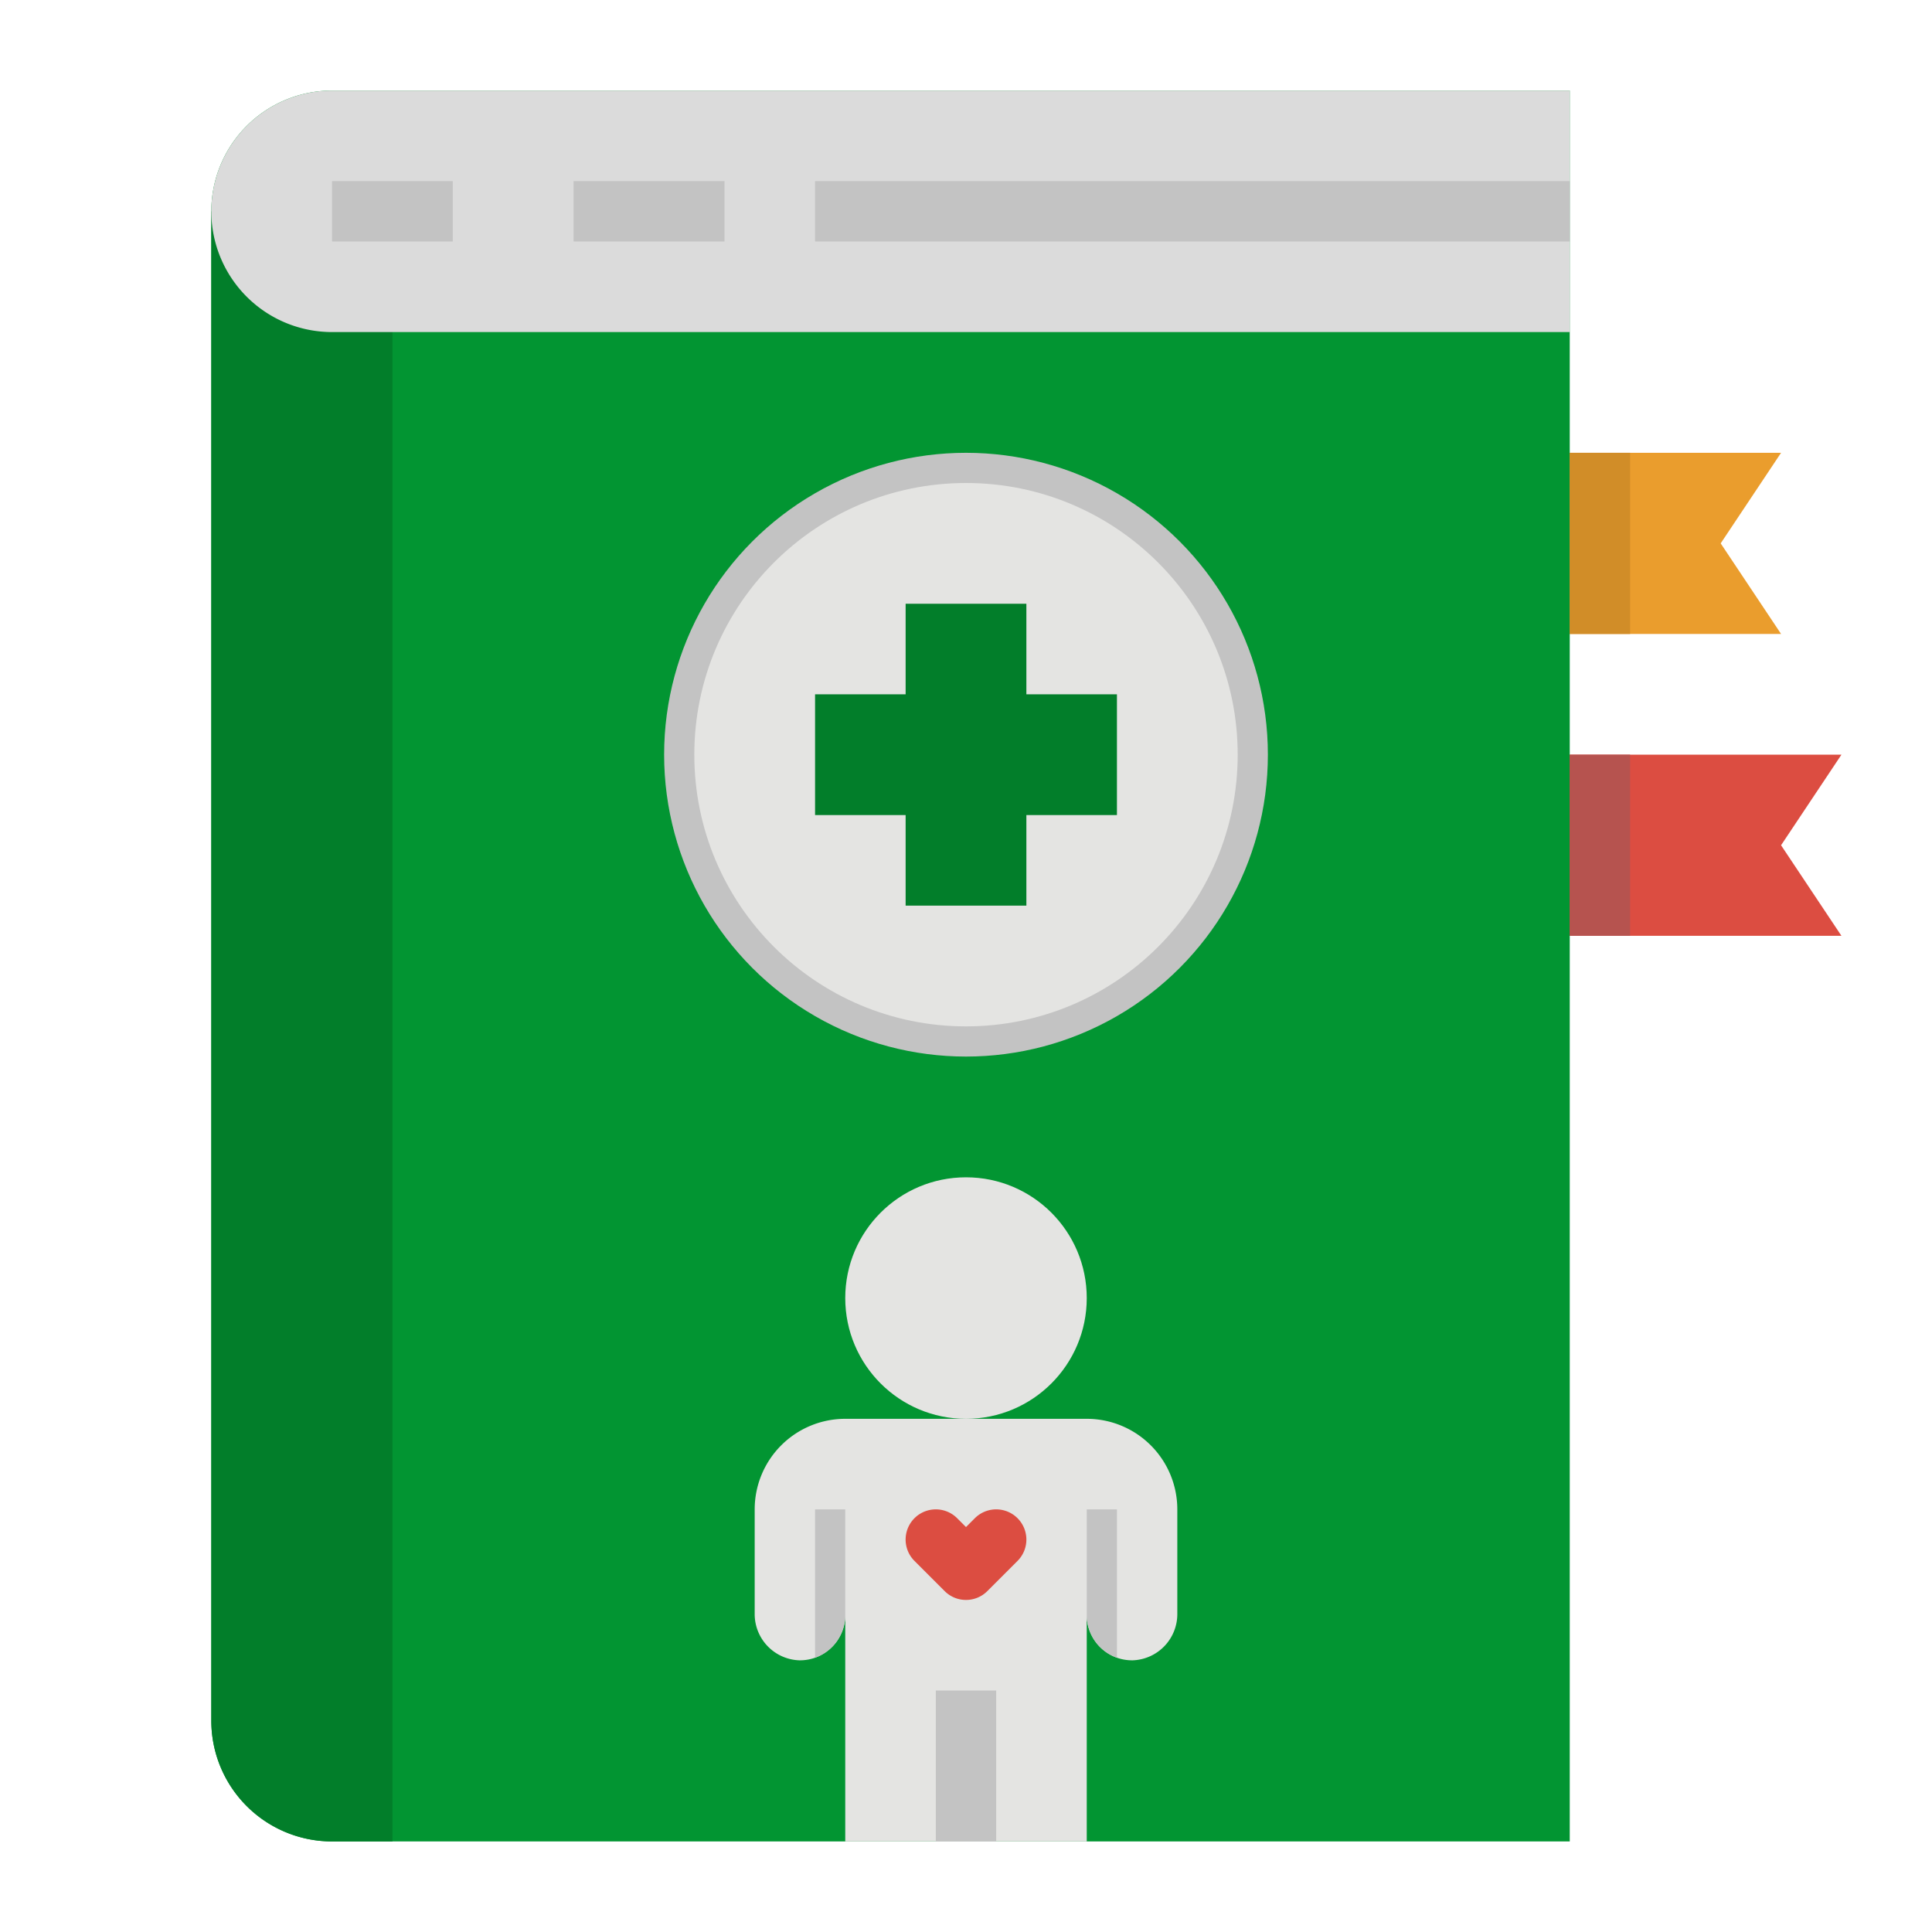 <?xml version="1.0" ?><svg viewBox="0 0 512 512" xmlns="http://www.w3.org/2000/svg"><g id="flat"><polygon points="488 248 408 248 408 200 488 200 472 224 488 248" style="fill:#dc4d41"/><polygon points="472 168 408 168 408 120 472 120 456 144 472 168" style="fill:#ea9d2d"/><path d="M88,24H416a0,0,0,0,1,0,0V488a0,0,0,0,1,0,0H88a32,32,0,0,1-32-32V56A32,32,0,0,1,88,24Z" style="fill:#029532"/><path d="M104,488V56H56V456a32,32,0,0,0,32,32Z" style="fill:#027e2a"/><circle cx="256" cy="200" r="80" style="fill:#c3c3c3"/><circle cx="256" cy="200" r="72" style="fill:#e4e4e2"/><path d="M88,24H416V88H88A32,32,0,0,1,56,56h0A32,32,0,0,1,88,24Z" style="fill:#dbdbdb"/><rect height="16" style="fill:#c3c3c3" width="200" x="216" y="48"/><rect height="16" style="fill:#c3c3c3" width="32" x="88" y="48"/><rect height="16" style="fill:#c3c3c3" width="40" x="152" y="48"/><polygon points="296 184 272 184 272 160 240 160 240 184 216 184 216 216 240 216 240 240 272 240 272 216 296 216 296 184" style="fill:#027e2a"/><path d="M288,376H224a24,24,0,0,0-24,24v27.6A12.262,12.262,0,0,0,211.775,440,12,12,0,0,0,224,428v60h64V428a12,12,0,0,0,12.225,12A12.262,12.262,0,0,0,312,427.6V400A24,24,0,0,0,288,376Z" style="fill:#e4e4e2"/><circle cx="256" cy="344" r="32" style="fill:#e4e4e2"/><path d="M224,400v28a11.985,11.985,0,0,1-8,11.31V400Z" style="fill:#c3c3c3"/><path d="M296,400v39.31A11.985,11.985,0,0,1,288,428V400Z" style="fill:#c3c3c3"/><rect height="40" style="fill:#c3c3c3" width="16" x="248" y="448"/><path d="M256,424a7.974,7.974,0,0,1-5.657-2.343l-8-8a8,8,0,0,1,11.314-11.314L256,404.687l2.343-2.344a8,8,0,0,1,11.314,11.314l-8,8A7.974,7.974,0,0,1,256,424Z" style="fill:#dc4d41"/><rect height="48" style="fill:#b6534f" width="16" x="416" y="200"/><rect height="48" style="fill:#d18d28" width="16" x="416" y="120"/></g></svg>
